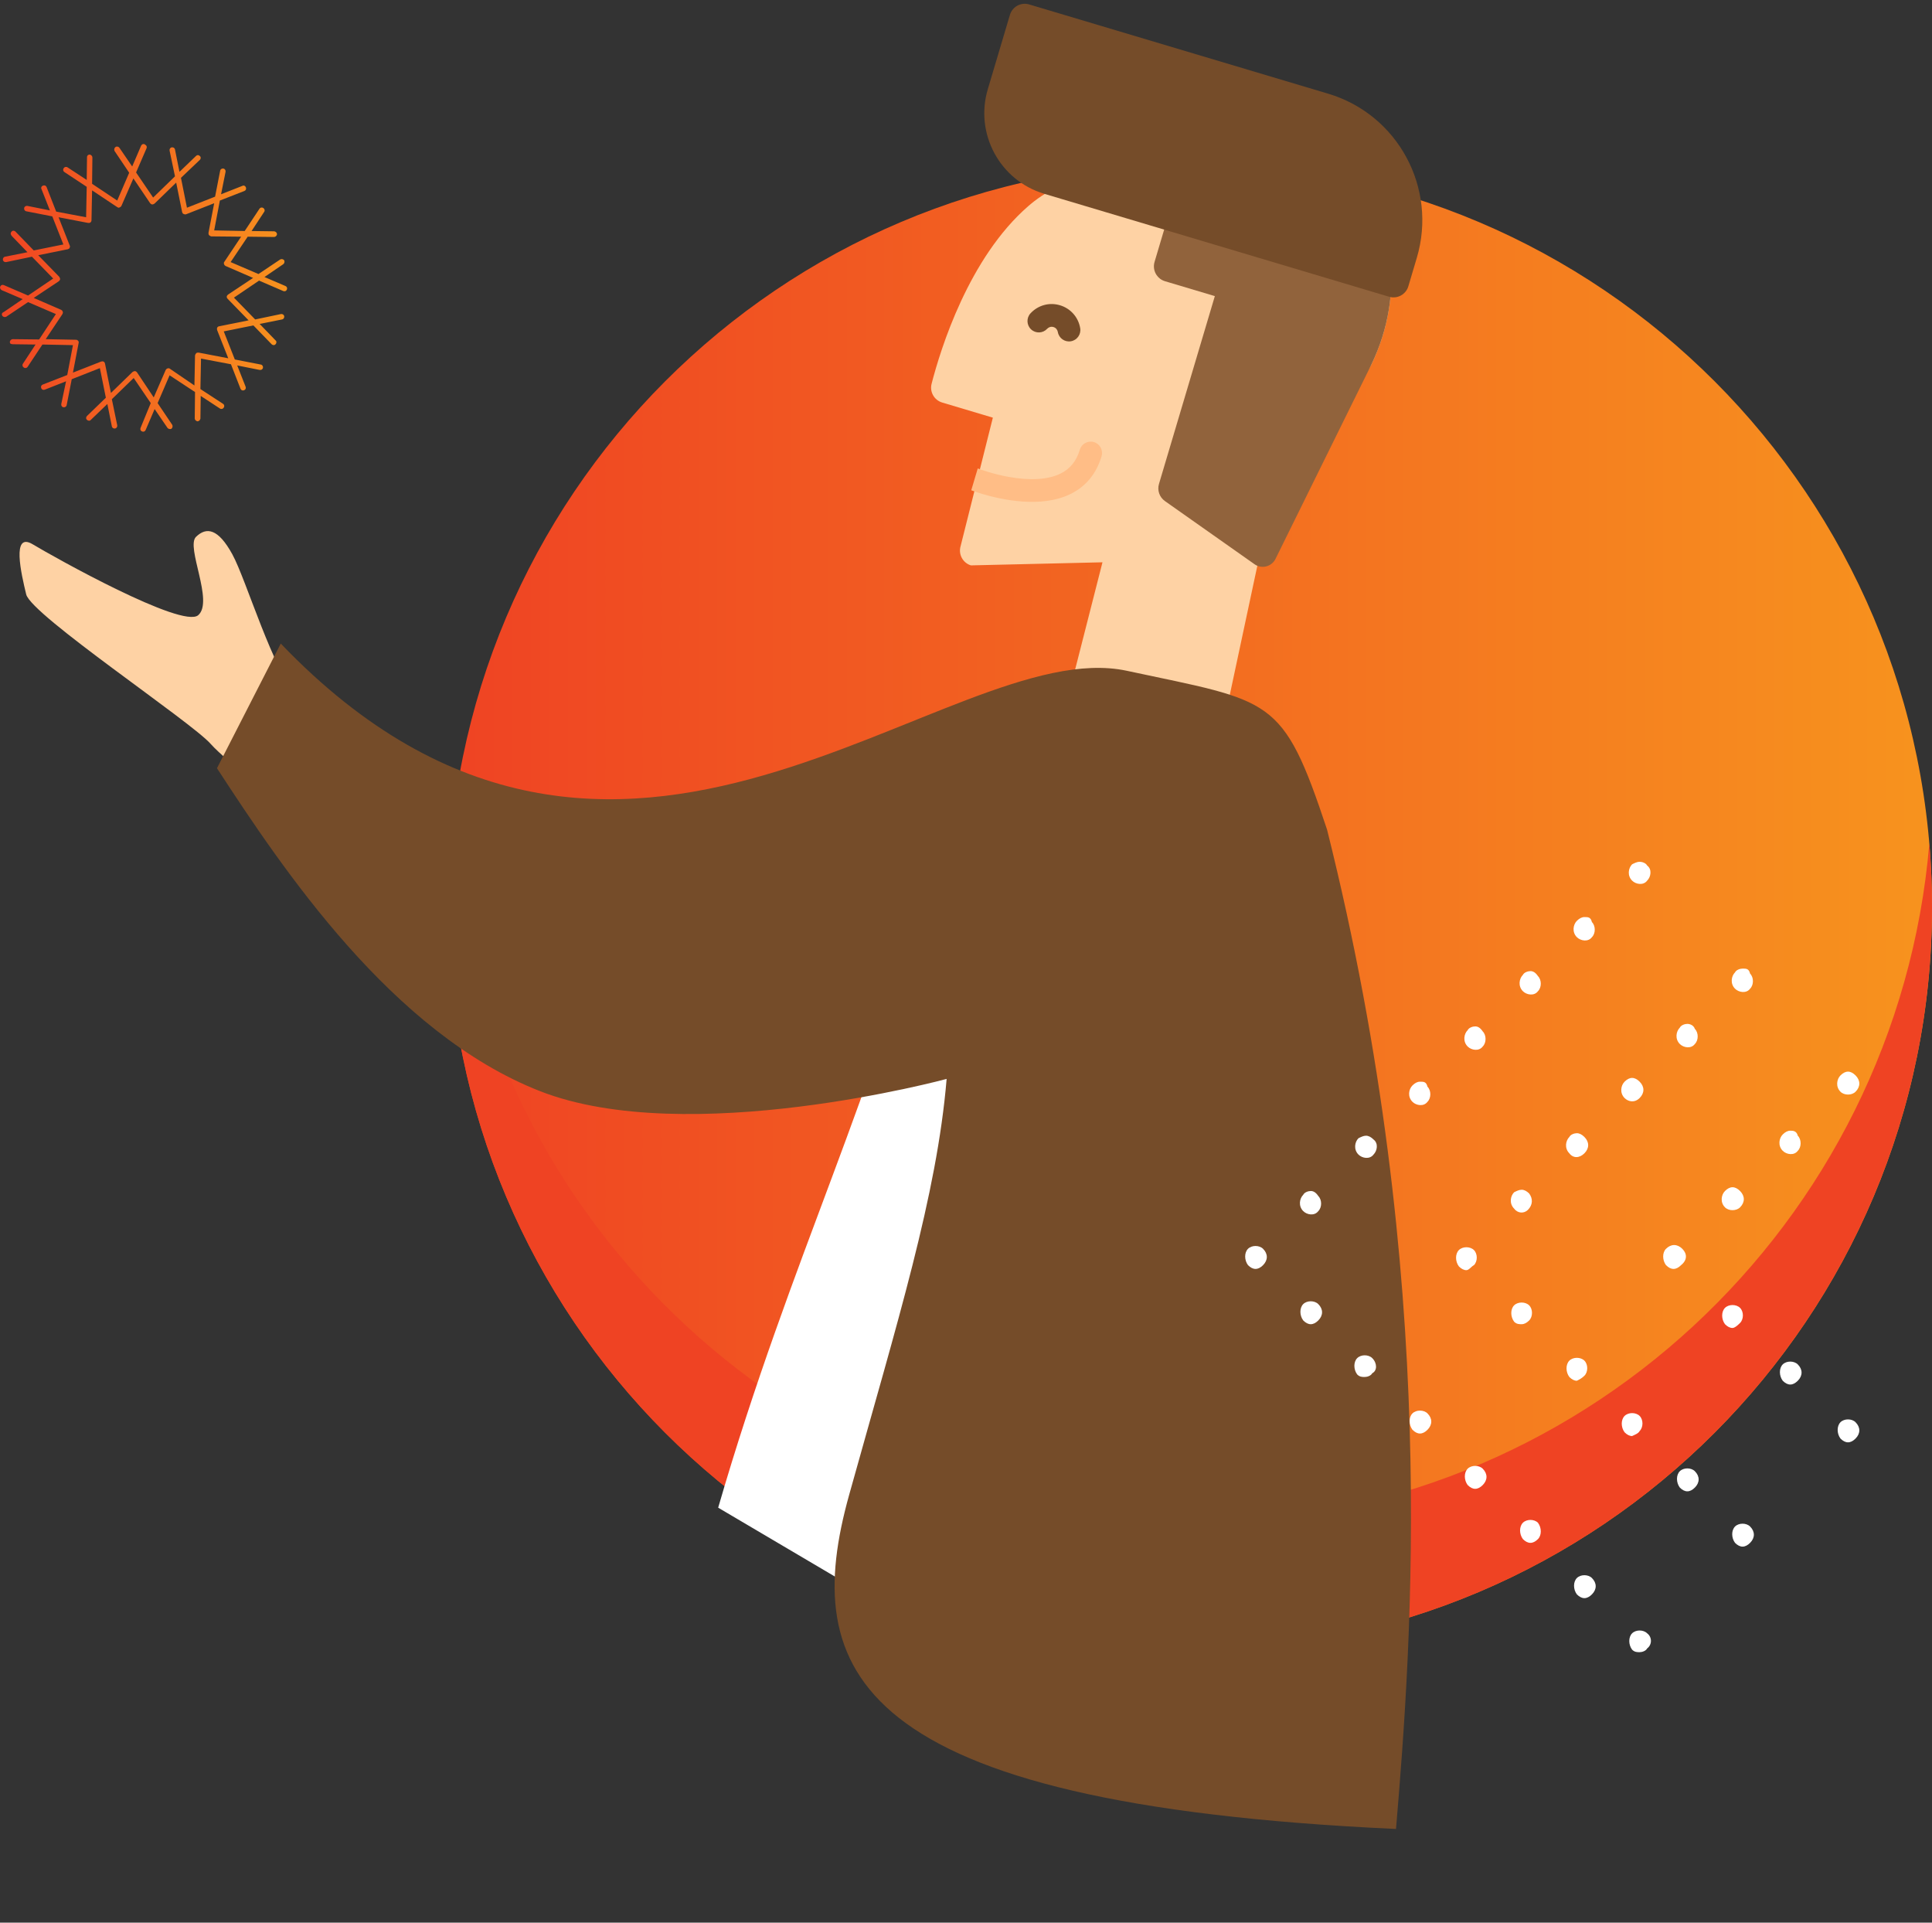 <svg width="200" height="199" viewBox="0 0 200 199" fill="none" xmlns="http://www.w3.org/2000/svg">
<rect x="0" y="0" width="200" height="199" fill="#333333" stroke="none"/>
<path d="M200 93.88C200 136.38 165.605 170.831 123.176 170.831C80.745 170.831 46.35 136.38 46.35 93.88C46.35 51.382 80.745 16.931 123.176 16.931C165.605 16.931 200 51.382 200 93.88Z" fill="url(#paint0_linear)"/>
<path d="M200 93.878C200 136.378 165.607 170.834 123.176 170.834C80.745 170.834 46.352 136.378 46.352 93.878C46.352 91.663 46.446 89.47 46.632 87.3C49.966 126.714 82.959 157.667 123.176 157.667C163.396 157.667 196.386 126.714 199.723 87.3C199.908 89.47 200 91.663 200 93.878Z" fill="#EF4323"/>
<path d="M110.151 73.79L125.023 82.624L130.384 57.508L141.956 37.75C142.789 36.03 143.359 34.269 143.689 32.507C144.049 30.598 144.126 28.691 143.95 26.825L112.658 17.484C111.127 18.516 108.512 19.607 106.731 21.094C106.634 21.175 106.54 21.257 106.444 21.338C100.293 26.681 97.378 36.076 96.438 39.724C96.223 40.562 96.707 41.417 97.534 41.664L102.78 43.23L99.442 56.527C99.191 57.371 99.666 58.261 100.506 58.52L114.128 58.201L110.151 73.79Z" fill="#FED2A4"/>
<path d="M141.957 37.75L132.04 57.847C131.639 58.659 130.609 58.922 129.869 58.401L120.591 51.862C120.028 51.464 119.78 50.75 119.977 50.089L125.761 30.648L120.597 29.107C120.228 28.996 119.928 28.765 119.728 28.468C119.467 28.083 119.376 27.589 119.519 27.109L121.706 19.758L143.904 26.384C144.338 30.105 143.76 34.023 141.957 37.75Z" fill="#91633C"/>
<path d="M143.797 30.714L108.102 20.059C103.503 18.686 100.887 13.839 102.257 9.234L104.547 1.539C104.799 0.689 105.692 0.205 106.541 0.459L137.493 9.698C144.711 11.853 148.818 19.46 146.667 26.689L145.791 29.634C145.539 30.483 144.646 30.968 143.797 30.714Z" fill="#754C29"/>
<path d="M114.034 47.223C113.494 49.038 112.406 50.358 110.798 51.142C107.779 52.617 103.694 51.725 101.676 51.123C101.12 50.957 100.722 50.813 100.544 50.745L101.216 48.486C101.246 48.495 101.277 48.506 101.308 48.519C101.315 48.521 101.71 48.673 102.345 48.862C102.901 49.028 103.637 49.222 104.462 49.368C106.674 49.762 108.511 49.642 109.772 49.025C110.776 48.533 111.432 47.724 111.782 46.55C111.967 45.928 112.621 45.573 113.243 45.759C113.867 45.945 114.219 46.6 114.034 47.223Z" fill="#FFBD86"/>
<path d="M109.727 31.596C110.827 31.924 111.63 32.833 111.822 33.967C111.93 34.608 111.499 35.216 110.859 35.324C110.219 35.433 109.613 35.001 109.505 34.36C109.472 34.169 109.337 33.935 109.056 33.851C108.774 33.767 108.534 33.889 108.402 34.031C107.961 34.508 107.218 34.537 106.742 34.095C106.265 33.654 106.237 32.909 106.678 32.432C107.459 31.588 108.626 31.267 109.727 31.596Z" fill="#754C29"/>
<path d="M74.345 156.052C81.878 130.089 91.062 112.325 96.211 90.557L108.931 111.03L111.263 177.83L74.345 156.052Z" fill="white"/>
<path d="M21.815 77.004C23.431 78.843 30.108 83.879 32.367 86.57L43.972 83.514C40.514 80.736 33.062 74.608 30.925 72.321C28.253 69.463 25.512 60.04 24.05 57.372C22.589 54.704 21.378 54.514 20.293 55.563C19.207 56.612 22.162 62.258 20.518 63.676C18.874 65.095 5.613 57.679 3.392 56.34C1.172 55 2.197 59.381 2.711 61.52C3.226 63.658 19.795 74.706 21.815 77.004Z" fill="#FED2A4"/>
<path d="M22.461 79.516L29.064 66.612C64.148 103.218 98.035 65.442 116.646 69.429C131.746 72.665 132.764 71.979 137.378 85.873C149.044 132.481 146.137 169.974 144.514 189.307C87.858 186.7 82.862 172.818 87.901 154.734C92.941 136.65 96.98 123.77 97.995 111.674C97.995 111.674 71.203 118.931 55.893 112.936C40.584 106.94 29.265 89.944 22.461 79.516Z" fill="#754C29"/>
<path d="M12.383 21.468C12.476 21.437 12.538 21.375 12.569 21.313L13.808 18.468L15.543 21.035C15.605 21.097 15.667 21.159 15.759 21.159C15.852 21.159 15.914 21.128 16.007 21.066L18.238 18.901L18.857 21.963C18.888 22.055 18.919 22.117 19.012 22.148C19.074 22.179 19.167 22.21 19.26 22.179L22.172 21.035L21.583 24.096C21.583 24.189 21.583 24.282 21.645 24.344C21.707 24.406 21.769 24.437 21.862 24.468L24.96 24.498L23.225 27.096C23.163 27.158 23.163 27.25 23.194 27.343C23.225 27.436 23.287 27.498 23.349 27.529L26.199 28.766L23.597 30.497C23.535 30.559 23.473 30.621 23.473 30.714C23.473 30.807 23.504 30.869 23.566 30.93L25.734 33.157L22.667 33.775C22.574 33.806 22.512 33.837 22.482 33.93C22.451 33.992 22.451 34.084 22.482 34.177L23.628 37.084L20.561 36.496C20.468 36.496 20.375 36.496 20.313 36.558C20.251 36.62 20.22 36.682 20.189 36.775L20.127 39.898L17.587 38.166C17.525 38.104 17.432 38.104 17.339 38.135C17.246 38.166 17.184 38.228 17.154 38.29L15.914 41.135L14.18 38.537C14.118 38.475 14.056 38.414 13.963 38.414C13.87 38.414 13.808 38.445 13.715 38.506L11.485 40.671L10.865 37.61C10.834 37.517 10.803 37.455 10.71 37.424C10.648 37.393 10.555 37.393 10.463 37.424L7.551 38.568L8.139 35.507C8.17 35.414 8.139 35.321 8.077 35.26C8.015 35.198 7.953 35.167 7.86 35.167L4.732 35.105L6.466 32.507C6.497 32.446 6.528 32.353 6.497 32.26C6.466 32.167 6.404 32.105 6.343 32.075L3.493 30.838L6.095 29.106C6.157 29.044 6.219 28.982 6.219 28.89C6.219 28.797 6.188 28.735 6.126 28.642L3.957 26.416L7.024 25.797C7.117 25.766 7.179 25.735 7.21 25.643C7.241 25.581 7.272 25.488 7.21 25.395L6.064 22.488L9.13 23.076C9.223 23.076 9.316 23.076 9.378 23.014C9.44 22.952 9.471 22.89 9.471 22.798L9.533 19.705L12.135 21.437C12.197 21.468 12.228 21.499 12.29 21.499C12.321 21.499 12.352 21.468 12.383 21.468ZM14.799 14.912C14.706 14.943 14.644 15.005 14.613 15.067L13.684 17.232L12.352 15.283C12.259 15.16 12.073 15.129 11.949 15.222C11.825 15.314 11.794 15.5 11.856 15.624L13.374 17.881L12.135 20.757L9.533 19.025L9.564 16.304C9.564 16.149 9.44 16.026 9.285 15.995C9.223 15.995 9.161 16.026 9.099 16.056C9.038 16.118 9.007 16.18 9.007 16.273L8.976 18.623L6.993 17.324C6.869 17.232 6.683 17.262 6.59 17.417C6.497 17.541 6.528 17.726 6.683 17.819L8.976 19.334L8.914 22.488L5.816 21.901L4.825 19.365C4.763 19.211 4.608 19.149 4.453 19.211C4.391 19.241 4.329 19.273 4.298 19.334C4.267 19.396 4.236 19.489 4.298 19.582L5.165 21.777L2.842 21.313C2.687 21.282 2.532 21.375 2.501 21.53C2.47 21.684 2.563 21.839 2.718 21.87L5.413 22.396L6.559 25.302L3.493 25.921L1.603 23.973C1.479 23.849 1.293 23.849 1.2 23.973C1.138 24.035 1.107 24.096 1.107 24.158C1.107 24.251 1.138 24.313 1.2 24.406L2.842 26.106L0.519 26.57C0.364 26.601 0.271 26.756 0.302 26.91C0.333 27.065 0.488 27.158 0.643 27.127L3.307 26.57L5.506 28.828L2.904 30.59L0.395 29.508C0.24 29.446 0.085 29.508 0.023 29.663C-0.008 29.724 -0.008 29.786 0.023 29.848C0.054 29.941 0.116 30.003 0.178 30.034L2.346 30.961L0.395 32.291C0.178 32.384 0.147 32.538 0.24 32.693C0.333 32.817 0.519 32.848 0.643 32.786L2.904 31.27L5.785 32.507L4.05 35.136L1.324 35.105C1.169 35.105 1.045 35.229 1.014 35.383C1.014 35.445 1.045 35.507 1.076 35.569C1.138 35.6 1.231 35.631 1.324 35.631L3.679 35.661L2.377 37.641C2.285 37.764 2.316 37.95 2.47 38.043C2.594 38.135 2.78 38.104 2.873 37.95L4.391 35.661L7.551 35.723L6.962 38.816L4.422 39.805C4.267 39.867 4.205 40.022 4.267 40.176C4.329 40.331 4.484 40.393 4.639 40.331L6.838 39.465L6.343 41.815C6.312 41.97 6.404 42.124 6.559 42.155C6.714 42.186 6.869 42.093 6.9 41.939L7.427 39.249L10.339 38.104L10.958 41.166L9.007 43.052C8.883 43.176 8.883 43.361 9.007 43.454C9.13 43.578 9.316 43.578 9.409 43.454L11.113 41.815L11.578 44.134C11.609 44.289 11.764 44.382 11.918 44.351C12.073 44.32 12.166 44.165 12.135 44.011L11.578 41.32L13.839 39.125L15.605 41.722L14.551 44.289C14.489 44.444 14.551 44.598 14.706 44.66C14.861 44.722 15.016 44.66 15.078 44.505L16.007 42.341L17.339 44.289C17.432 44.413 17.618 44.444 17.742 44.382C17.866 44.289 17.897 44.103 17.835 43.98L16.317 41.722L17.556 38.847L20.189 40.578L20.158 43.3C20.158 43.454 20.282 43.578 20.437 43.609C20.592 43.609 20.716 43.485 20.747 43.33L20.778 40.98L22.76 42.279C22.884 42.372 23.07 42.341 23.163 42.186C23.256 42.063 23.225 41.877 23.07 41.784L20.747 40.269L20.809 37.115L23.907 37.702L24.898 40.238C24.96 40.393 25.115 40.455 25.269 40.393C25.424 40.331 25.486 40.176 25.424 40.022L24.557 37.826L26.88 38.29C27.035 38.321 27.19 38.228 27.221 38.074C27.252 37.919 27.159 37.764 27.004 37.733L24.309 37.208L23.163 34.301L26.23 33.682L28.119 35.631C28.243 35.754 28.429 35.754 28.522 35.631C28.646 35.507 28.646 35.321 28.522 35.229L26.88 33.528L29.203 33.064C29.358 33.033 29.451 32.879 29.42 32.724C29.389 32.569 29.235 32.477 29.08 32.507L26.416 33.064L24.216 30.807L26.818 29.044L29.327 30.126C29.482 30.188 29.637 30.126 29.699 29.972C29.761 29.817 29.699 29.663 29.544 29.601L27.376 28.673L29.327 27.343C29.451 27.25 29.482 27.065 29.42 26.941C29.327 26.818 29.142 26.787 29.018 26.849L26.756 28.364L23.875 27.127L25.641 24.498L28.367 24.529C28.522 24.529 28.646 24.406 28.677 24.251C28.677 24.096 28.553 23.973 28.398 23.942L26.044 23.911L27.345 21.932C27.438 21.808 27.407 21.623 27.252 21.53C27.128 21.437 26.942 21.468 26.849 21.623L25.331 23.911L22.172 23.849L22.76 20.757L25.3 19.767C25.455 19.705 25.517 19.551 25.455 19.396C25.424 19.334 25.393 19.273 25.331 19.241C25.269 19.211 25.177 19.18 25.084 19.241L22.884 20.107L23.349 17.788C23.38 17.634 23.287 17.479 23.132 17.448C22.977 17.417 22.822 17.51 22.791 17.665L22.265 20.355L19.353 21.499L18.733 18.407L20.685 16.551C20.809 16.428 20.809 16.242 20.685 16.149C20.623 16.087 20.561 16.056 20.499 16.056C20.406 16.056 20.344 16.087 20.282 16.149L18.578 17.788L18.114 15.469C18.083 15.314 17.928 15.222 17.773 15.252C17.618 15.283 17.525 15.438 17.556 15.593L18.114 18.252L15.852 20.448L14.087 17.85L15.171 15.345C15.233 15.191 15.171 15.036 15.016 14.974C14.985 14.912 14.923 14.912 14.892 14.912C14.861 14.912 14.83 14.912 14.799 14.912Z" fill="url(#paint1_linear)"/>
<path d="M175.452 152.279C175.062 151.889 174.283 151.889 173.893 152.279C173.503 152.67 173.503 153.45 173.893 153.97C174.153 154.23 174.413 154.36 174.673 154.36C174.933 154.36 175.192 154.23 175.452 153.97C175.972 153.45 175.972 152.8 175.452 152.279Z" fill="white"/>
<path d="M164.017 142.395C164.407 142.004 164.407 141.224 164.017 140.834C163.627 140.444 162.847 140.444 162.458 140.834C162.068 141.224 162.068 142.004 162.458 142.525C162.718 142.785 162.977 142.915 163.237 142.915C163.497 142.785 163.757 142.655 164.017 142.395Z" fill="white"/>
<path d="M152.582 130.949C152.972 130.559 152.972 129.778 152.582 129.388C152.192 128.998 151.412 128.998 151.023 129.388C150.633 129.778 150.633 130.559 151.023 131.079C151.282 131.339 151.542 131.469 151.802 131.469C152.062 131.469 152.322 131.079 152.582 130.949Z" fill="white"/>
<path d="M158.299 136.672C158.689 136.281 158.689 135.501 158.299 135.111C157.91 134.721 157.13 134.721 156.74 135.111C156.35 135.501 156.35 136.281 156.74 136.802C157 137.062 157.26 137.062 157.52 137.062C157.78 137.062 158.04 136.932 158.299 136.672Z" fill="white"/>
<path d="M169.735 148.117C170.124 147.727 170.124 146.947 169.735 146.557C169.345 146.166 168.565 146.166 168.175 146.557C167.785 146.947 167.785 147.727 168.175 148.248C168.435 148.508 168.695 148.638 168.955 148.638C169.215 148.508 169.605 148.378 169.735 148.117Z" fill="white"/>
<path d="M181.169 158.002C180.779 157.612 180 157.612 179.61 158.002C179.22 158.392 179.22 159.173 179.61 159.693C179.87 159.953 180.13 160.083 180.39 160.083C180.65 160.083 180.909 159.953 181.169 159.693C181.689 159.173 181.689 158.522 181.169 158.002Z" fill="white"/>
<path d="M174.152 129.258C173.633 128.738 172.983 128.738 172.463 129.258C172.073 129.648 172.073 130.429 172.463 130.949C172.723 131.209 172.983 131.339 173.243 131.339C173.503 131.339 173.762 131.209 174.022 130.949C174.672 130.429 174.672 129.778 174.152 129.258Z" fill="white"/>
<path d="M180.13 136.932C180.52 136.542 180.52 135.761 180.13 135.371C179.74 134.981 178.961 134.981 178.571 135.371C178.181 135.761 178.181 136.542 178.571 137.062C178.831 137.322 179.09 137.452 179.35 137.452C179.61 137.452 180 137.062 180.13 136.932Z" fill="white"/>
<path d="M186.107 141.224C185.717 140.834 184.938 140.834 184.548 141.224C184.158 141.614 184.158 142.394 184.548 142.915C184.808 143.175 185.068 143.305 185.327 143.305C185.587 143.305 185.847 143.175 186.107 142.915C186.627 142.394 186.627 141.744 186.107 141.224Z" fill="white"/>
<path d="M192.085 147.207C191.695 146.817 190.915 146.817 190.526 147.207C190.136 147.597 190.136 148.377 190.526 148.898C190.785 149.158 191.045 149.288 191.305 149.288C191.565 149.288 191.825 149.158 192.085 148.898C192.605 148.377 192.605 147.727 192.085 147.207Z" fill="white"/>
<path d="M153.492 152.019C153.102 151.629 152.322 151.629 151.932 152.019C151.542 152.409 151.542 153.19 151.932 153.71C152.192 153.97 152.452 154.1 152.712 154.1C152.972 154.1 153.232 153.97 153.492 153.71C154.011 153.19 154.011 152.539 153.492 152.019Z" fill="white"/>
<path d="M147.775 146.296C147.385 145.906 146.605 145.906 146.215 146.296C145.825 146.686 145.825 147.467 146.215 147.987C146.475 148.247 146.735 148.377 146.995 148.377C147.255 148.377 147.515 148.247 147.775 147.987C148.294 147.467 148.294 146.817 147.775 146.296Z" fill="white"/>
<path d="M159.209 157.612C158.819 157.222 158.04 157.222 157.65 157.612C157.26 158.002 157.26 158.783 157.65 159.303C157.91 159.563 158.17 159.693 158.429 159.693C158.689 159.693 158.949 159.563 159.209 159.303C159.599 158.913 159.599 158.132 159.209 157.612Z" fill="white"/>
<path d="M130.752 129.258C130.362 128.868 129.582 128.868 129.192 129.258C128.802 129.648 128.802 130.429 129.192 130.949C129.452 131.209 129.712 131.339 129.972 131.339C130.232 131.339 130.492 131.209 130.752 130.949C131.271 130.429 131.271 129.778 130.752 129.258Z" fill="white"/>
<path d="M142.057 140.574C141.667 140.183 140.887 140.183 140.497 140.574C140.107 140.964 140.107 141.744 140.497 142.264C140.757 142.525 141.017 142.525 141.277 142.525C141.537 142.525 141.927 142.395 142.057 142.134C142.576 141.874 142.576 141.094 142.057 140.574Z" fill="white"/>
<path d="M170.514 169.058C170.124 168.667 169.344 168.667 168.954 169.058C168.565 169.448 168.565 170.228 168.954 170.748C169.214 171.008 169.474 171.008 169.734 171.008C169.994 171.008 170.384 170.878 170.514 170.618C171.034 170.228 171.034 169.448 170.514 169.058Z" fill="white"/>
<path d="M164.797 163.335C164.407 162.944 163.627 162.944 163.237 163.335C162.847 163.725 162.847 164.505 163.237 165.025C163.497 165.285 163.757 165.416 164.017 165.416C164.277 165.416 164.537 165.285 164.797 165.025C165.316 164.505 165.316 163.855 164.797 163.335Z" fill="white"/>
<path d="M136.469 134.981C136.079 134.591 135.299 134.591 134.91 134.981C134.52 135.371 134.52 136.151 134.91 136.672C135.169 136.932 135.429 137.062 135.689 137.062C135.949 137.062 136.209 136.932 136.469 136.672C136.989 136.151 136.989 135.501 136.469 134.981Z" fill="white"/>
<path d="M158.17 125.226C158.689 124.706 158.689 124.056 158.3 123.535C158.04 123.275 157.78 123.145 157.52 123.145C157.26 123.145 157 123.275 156.74 123.405C156.35 123.795 156.221 124.576 156.74 125.096C157.13 125.616 157.78 125.616 158.17 125.226Z" fill="white"/>
<path d="M174.672 105.977C174.412 105.977 174.023 106.107 173.893 106.367C173.503 106.757 173.373 107.537 173.893 108.058C174.282 108.448 175.062 108.578 175.452 108.058C175.842 107.667 175.842 106.887 175.452 106.497C175.322 106.107 174.932 105.977 174.672 105.977Z" fill="white"/>
<path d="M180.39 100.254C180.13 100.254 179.74 100.384 179.61 100.644C179.22 101.034 179.09 101.815 179.61 102.335C180 102.725 180.78 102.855 181.169 102.335C181.559 101.945 181.559 101.164 181.169 100.774C181.04 100.254 180.78 100.254 180.39 100.254Z" fill="white"/>
<path d="M164.017 119.373C164.537 118.853 164.537 118.203 164.017 117.682C163.757 117.422 163.497 117.292 163.237 117.292C162.977 117.292 162.588 117.422 162.458 117.682C162.068 118.073 161.938 118.853 162.458 119.373C162.847 119.894 163.497 119.894 164.017 119.373Z" fill="white"/>
<path d="M169.734 113.651C170.254 113.13 170.254 112.48 169.734 111.96C169.475 111.7 169.215 111.57 168.955 111.57C168.695 111.57 168.435 111.7 168.175 111.96C167.785 112.35 167.655 113.13 168.175 113.651C168.565 114.041 169.215 114.171 169.734 113.651Z" fill="white"/>
<path d="M185.328 117.032C185.068 117.032 184.808 117.162 184.548 117.422C184.158 117.812 184.028 118.593 184.548 119.113C184.938 119.503 185.718 119.633 186.107 119.113C186.497 118.723 186.497 117.942 186.107 117.552C185.977 117.032 185.588 117.032 185.328 117.032Z" fill="white"/>
<path d="M192.085 113C192.605 112.48 192.605 111.829 192.085 111.309C191.825 111.049 191.565 110.919 191.305 110.919C191.045 110.919 190.786 111.049 190.526 111.309C190.136 111.699 190.006 112.48 190.526 113C190.916 113.39 191.695 113.39 192.085 113Z" fill="white"/>
<path d="M180.13 124.966C180.649 124.446 180.649 123.795 180.13 123.275C179.87 123.015 179.61 122.885 179.35 122.885C179.09 122.885 178.83 123.015 178.57 123.275C178.181 123.665 178.051 124.446 178.57 124.966C178.96 125.356 179.74 125.356 180.13 124.966Z" fill="white"/>
<path d="M169.735 89.198C169.475 89.198 169.215 89.328 168.955 89.458C168.565 89.849 168.435 90.629 168.955 91.149C169.345 91.539 170.124 91.669 170.514 91.149C170.904 90.759 171.034 89.979 170.514 89.588C170.384 89.328 169.994 89.198 169.735 89.198Z" fill="white"/>
<path d="M158.429 100.514C158.169 100.514 157.779 100.644 157.649 100.904C157.26 101.294 157.13 102.075 157.649 102.595C158.039 102.985 158.819 103.115 159.209 102.595C159.599 102.205 159.599 101.424 159.209 101.034C158.949 100.644 158.689 100.514 158.429 100.514Z" fill="white"/>
<path d="M164.017 94.921C163.757 94.921 163.497 95.051 163.237 95.311C162.847 95.702 162.717 96.482 163.237 97.002C163.627 97.392 164.407 97.522 164.796 97.002C165.186 96.612 165.186 95.832 164.796 95.442C164.666 94.921 164.407 94.921 164.017 94.921Z" fill="white"/>
<path d="M152.712 106.237C152.452 106.237 152.062 106.367 151.932 106.627C151.542 107.017 151.412 107.797 151.932 108.318C152.322 108.708 153.102 108.838 153.492 108.318C153.881 107.928 153.881 107.147 153.492 106.757C153.232 106.367 152.972 106.237 152.712 106.237Z" fill="white"/>
<path d="M146.994 111.96C146.734 111.96 146.475 112.09 146.215 112.35C145.825 112.74 145.695 113.52 146.215 114.041C146.604 114.431 147.384 114.561 147.774 114.041C148.164 113.65 148.164 112.87 147.774 112.48C147.644 111.96 147.384 111.96 146.994 111.96Z" fill="white"/>
<path d="M135.689 123.275C135.429 123.275 135.04 123.405 134.91 123.666C134.52 124.056 134.39 124.836 134.91 125.356C135.3 125.747 136.079 125.877 136.469 125.356C136.859 124.966 136.859 124.186 136.469 123.796C136.209 123.405 135.949 123.275 135.689 123.275Z" fill="white"/>
<path d="M141.407 117.552C141.147 117.552 140.887 117.683 140.627 117.813C140.237 118.203 140.107 118.983 140.627 119.503C141.017 119.894 141.796 120.024 142.186 119.503C142.576 119.113 142.706 118.333 142.186 117.943C141.926 117.683 141.667 117.552 141.407 117.552Z" fill="white"/>
<defs>
<linearGradient id="paint0_linear" x1="46.35" y1="93.881" x2="200" y2="93.881" gradientUnits="userSpaceOnUse">
<stop stop-color="#EF4223"/>
<stop offset="0" stop-color="#EF4323"/>
<stop offset="1" stop-color="#F7931E"/>
</linearGradient>
<linearGradient id="paint1_linear" x1="0" y1="29.798" x2="29.723" y2="29.798" gradientUnits="userSpaceOnUse">
<stop stop-color="#EF4223"/>
<stop offset="0" stop-color="#EF4323"/>
<stop offset="1" stop-color="#F7931E"/>
</linearGradient>
</defs>
</svg>
